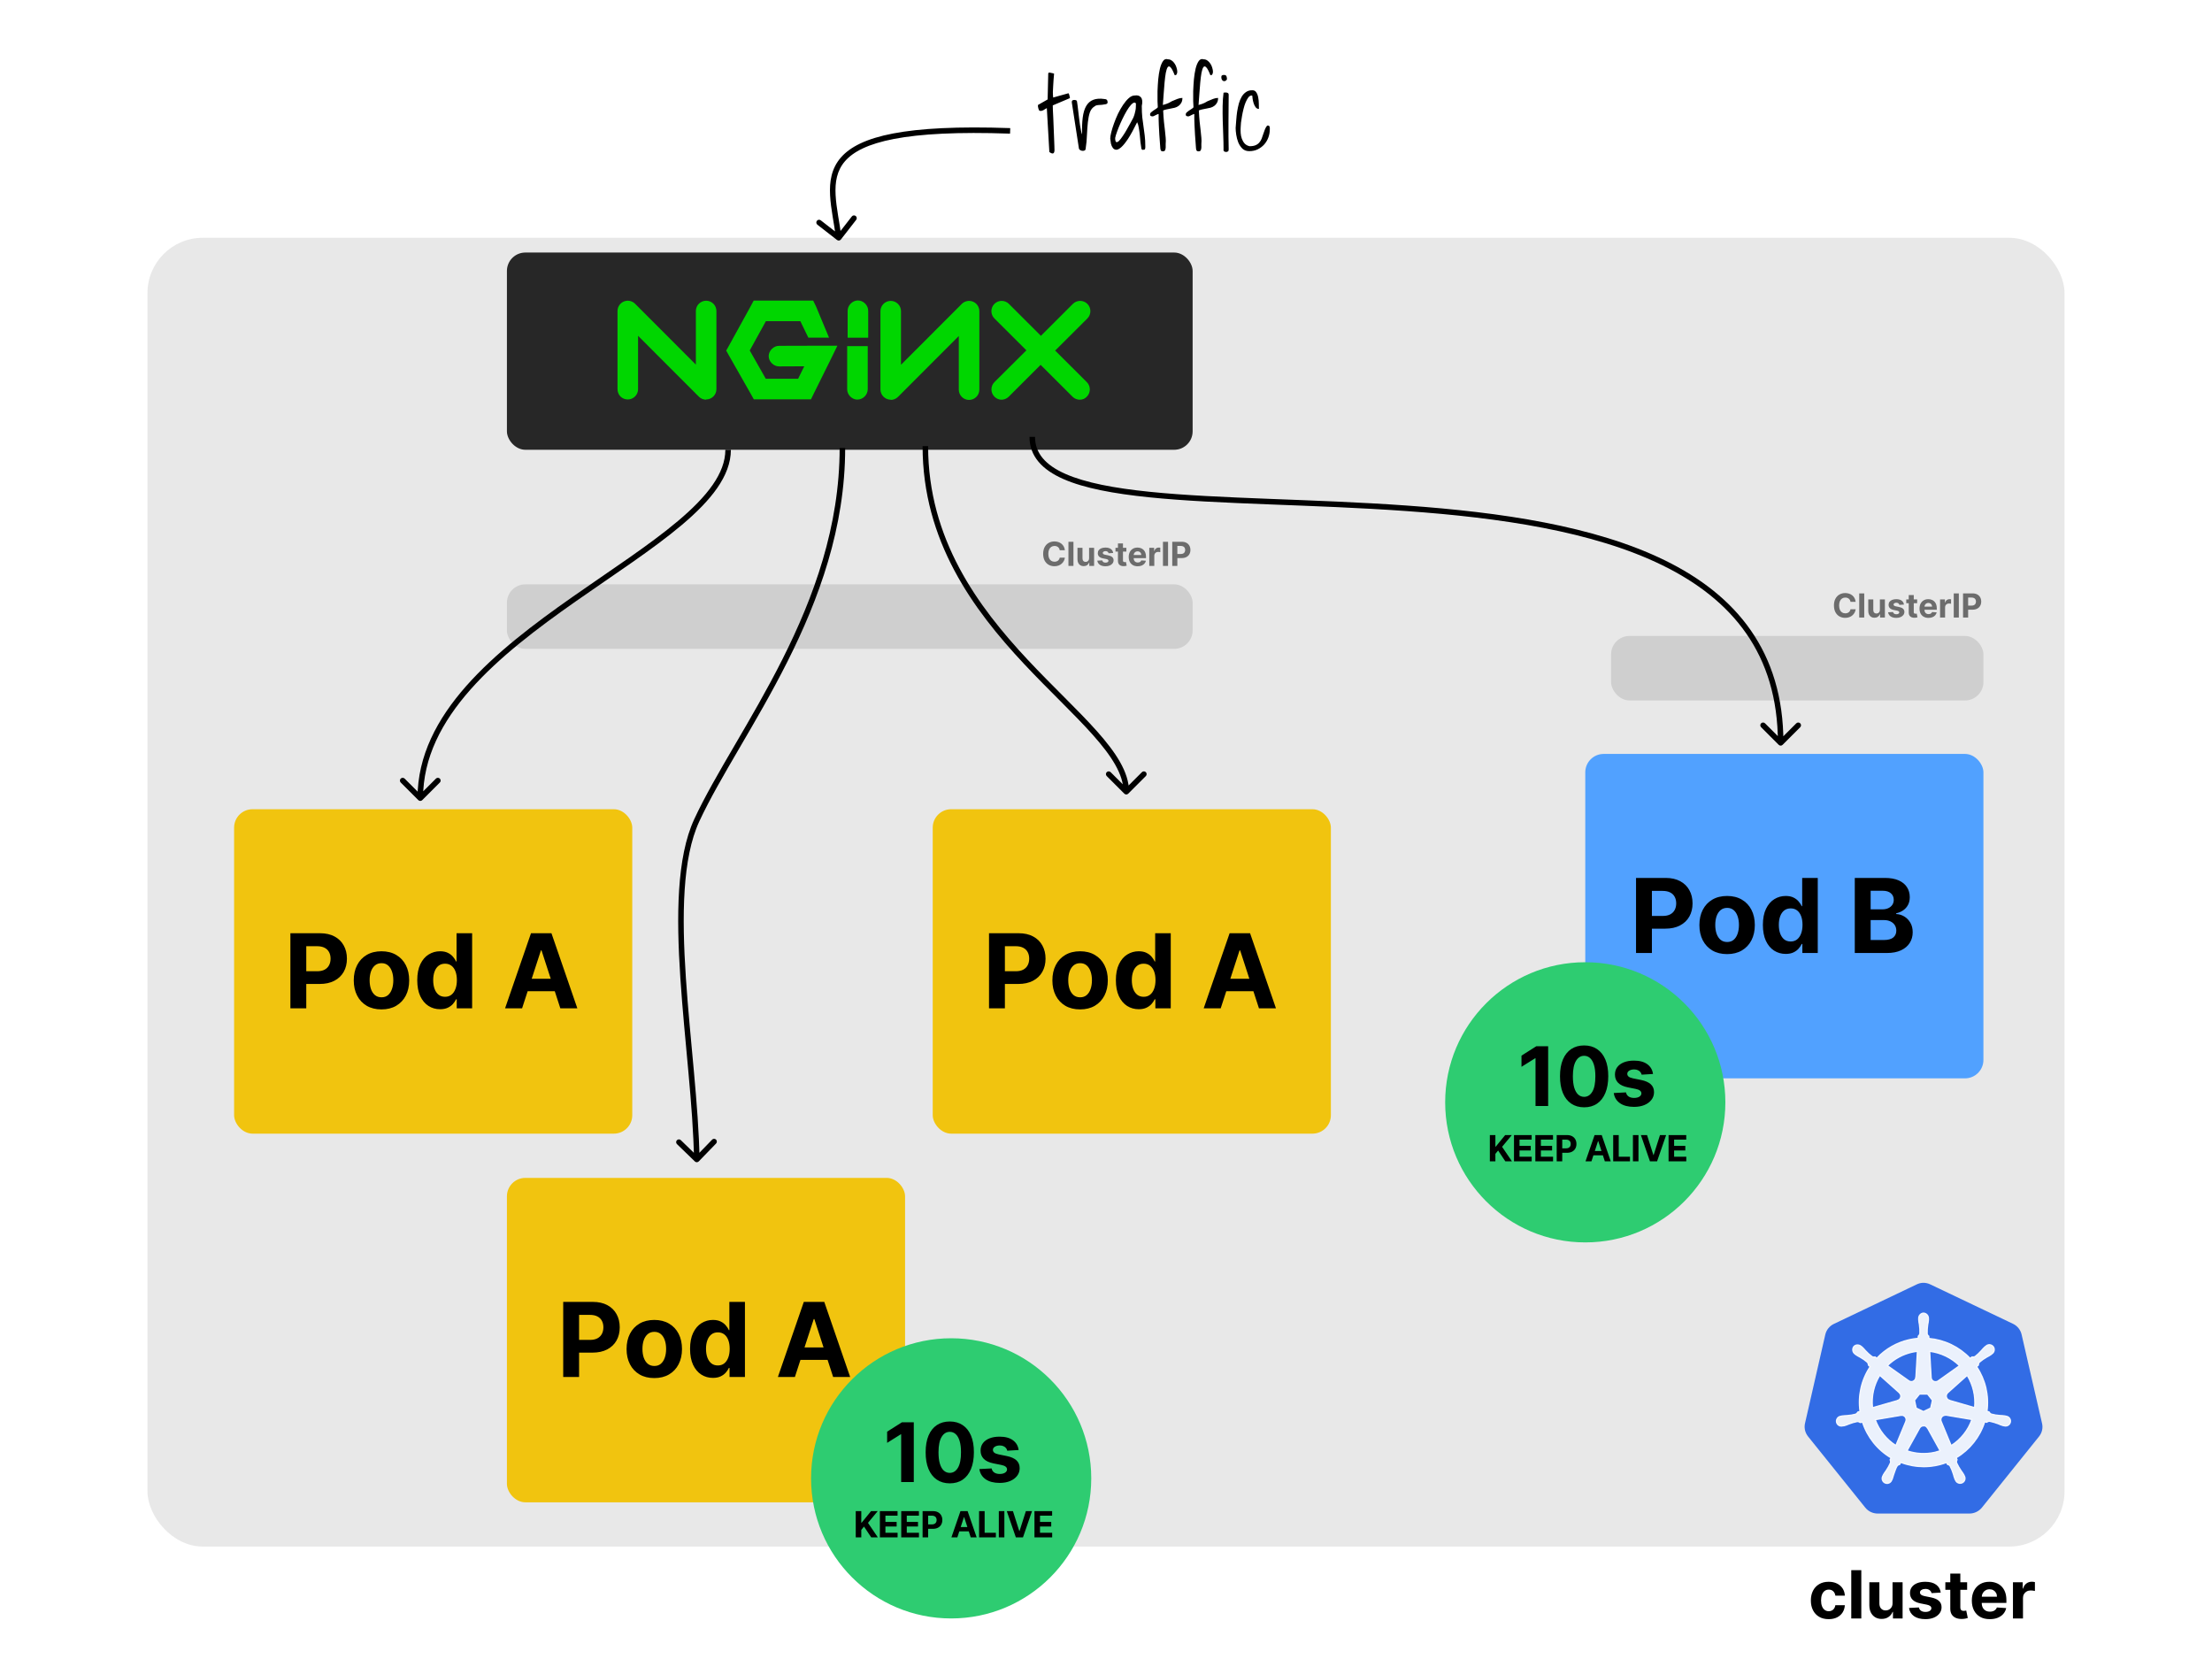 <svg width="1200" height="900" viewBox="0 0 1200 900" fill="none" xmlns="http://www.w3.org/2000/svg">
<rect width="1200" height="900" fill="white"/>
<rect x="80" y="129" width="1040" height="710" rx="30" fill="#E8E8E8"/>
<g clip-path="url(#clip0_5_2629)">
<path d="M1043.1 695.919C1041.94 695.987 1040.82 696.286 1039.78 696.798L994.851 718.228C992.505 719.345 990.799 721.469 990.215 724.001L979.218 772.098C978.694 774.355 979.117 776.722 980.427 778.657C980.58 778.89 980.741 779.116 980.911 779.334L1011.95 817.929C1013.59 819.945 1016.06 821.102 1018.65 821.089H1068.44C1071.04 821.093 1073.51 819.88 1075.15 817.893L1106.17 779.289C1107.8 777.274 1108.41 774.613 1107.78 772.09L1096.71 723.952C1096.13 721.421 1094.41 719.296 1092.08 718.18L1047.22 696.802C1045.93 696.164 1044.5 695.861 1043.06 695.919H1043.1Z" fill="#326CE5"/>
<path d="M1043.51 712.31C1041.96 712.419 1040.79 713.745 1040.87 715.293V716.051C1040.94 716.91 1041.07 717.76 1041.24 718.603C1041.49 720.216 1041.58 721.85 1041.5 723.481C1041.35 724.017 1041.05 724.501 1040.63 724.871L1040.57 726.008C1038.93 726.145 1037.31 726.395 1035.72 726.758C1029 728.274 1022.88 731.757 1018.16 736.776L1017.2 736.09C1016.66 736.252 1016.09 736.191 1015.6 735.929C1014.3 734.961 1013.08 733.867 1011.99 732.664C1011.44 732.006 1010.85 731.38 1010.23 730.789L1009.63 730.314C1009.1 729.886 1008.44 729.64 1007.76 729.608C1007.36 729.587 1006.95 729.662 1006.58 729.827C1006.21 729.992 1005.88 730.243 1005.62 730.56C1004.71 731.837 1005.01 733.607 1006.28 734.522L1006.84 734.966C1007.56 735.442 1008.3 735.877 1009.07 736.268C1010.49 737.062 1011.84 737.993 1013.09 739.09C1013.41 739.546 1013.59 740.082 1013.62 740.638L1014.5 741.444C1009.76 748.563 1007.81 757.186 1009.03 765.656L1007.9 765.978C1007.61 766.446 1007.22 766.845 1006.75 767.139C1005.17 767.56 1003.56 767.826 1001.93 767.933C1001.07 767.951 1000.21 768.018 999.354 768.135L998.641 768.296H998.56C998.065 768.365 997.599 768.57 997.213 768.888C996.827 769.206 996.537 769.625 996.376 770.098C996.214 770.571 996.187 771.079 996.297 771.567C996.407 772.055 996.651 772.502 997 772.859C997.353 773.215 997.797 773.466 998.284 773.583C998.771 773.701 999.281 773.68 999.757 773.525H999.81L1000.54 773.444C1001.35 773.202 1002.16 772.904 1002.95 772.565C1004.46 771.96 1006.03 771.497 1007.63 771.195C1008.19 771.227 1008.72 771.416 1009.17 771.739L1010.38 771.537C1013 779.668 1018.51 786.558 1025.86 790.899L1025.37 791.927C1025.59 792.399 1025.68 792.923 1025.61 793.443C1024.94 794.983 1024.13 796.458 1023.18 797.845C1022.66 798.533 1022.18 799.25 1021.74 799.994L1021.39 800.719C1021.14 801.151 1021.02 801.642 1021.03 802.14C1021.05 802.637 1021.2 803.122 1021.47 803.539C1021.74 803.957 1022.12 804.291 1022.57 804.506C1023.02 804.72 1023.52 804.806 1024.01 804.755C1024.51 804.699 1024.98 804.507 1025.37 804.199C1025.77 803.892 1026.07 803.481 1026.24 803.013L1026.58 802.328C1026.88 801.522 1027.14 800.699 1027.35 799.869C1028.06 798.107 1028.45 796.216 1029.43 795.047C1029.75 794.748 1030.15 794.551 1030.58 794.483L1031.18 793.383C1039.16 796.446 1047.98 796.468 1055.96 793.443L1056.5 794.471C1057.05 794.552 1057.54 794.854 1057.87 795.297C1058.63 796.741 1059.24 798.252 1059.71 799.812C1059.92 800.648 1060.18 801.47 1060.49 802.275L1060.82 802.961C1061 803.427 1061.3 803.835 1061.69 804.141C1062.09 804.446 1062.56 804.637 1063.05 804.692C1063.55 804.746 1064.05 804.663 1064.5 804.451C1064.95 804.238 1065.33 803.905 1065.61 803.489C1065.88 803.07 1066.03 802.584 1066.04 802.085C1066.05 801.586 1065.92 801.094 1065.67 800.663L1065.32 799.937C1064.88 799.197 1064.4 798.482 1063.88 797.797C1062.95 796.458 1062.15 795.031 1061.46 793.536C1061.39 793.262 1061.39 792.979 1061.43 792.702C1061.48 792.425 1061.58 792.16 1061.73 791.923C1061.56 791.572 1061.41 791.209 1061.29 790.839C1068.62 786.465 1074.11 779.551 1076.7 771.408L1077.84 771.61C1078.25 771.235 1078.79 771.037 1079.35 771.053C1080.95 771.36 1082.51 771.86 1084.03 772.424C1084.82 772.787 1085.62 773.093 1086.44 773.351C1086.63 773.404 1086.92 773.448 1087.13 773.5H1087.19C1087.66 773.654 1088.17 773.673 1088.66 773.554C1089.14 773.435 1089.59 773.184 1089.94 772.829C1090.29 772.473 1090.54 772.027 1090.65 771.54C1090.76 771.053 1090.74 770.544 1090.58 770.07C1090.41 769.596 1090.12 769.177 1089.74 768.86C1089.35 768.542 1088.88 768.339 1088.38 768.272L1087.6 768.086C1086.75 767.97 1085.89 767.902 1085.02 767.885C1083.39 767.78 1081.78 767.514 1080.21 767.091C1079.73 766.821 1079.32 766.417 1079.05 765.93L1077.96 765.607C1079.12 757.142 1077.13 748.544 1072.37 741.448L1073.32 740.569C1073.28 740.017 1073.46 739.469 1073.82 739.045C1075.06 737.981 1076.4 737.042 1077.81 736.24C1078.58 735.849 1079.32 735.414 1080.04 734.937L1080.63 734.462C1081.06 734.193 1081.41 733.807 1081.63 733.348C1081.86 732.889 1081.94 732.377 1081.89 731.87C1081.83 731.363 1081.63 730.882 1081.32 730.483C1081 730.085 1080.57 729.784 1080.09 729.616C1079.61 729.449 1079.09 729.421 1078.6 729.536C1078.1 729.65 1077.65 729.903 1077.29 730.265L1076.69 730.741C1076.07 731.332 1075.48 731.957 1074.93 732.615C1073.86 733.833 1072.69 734.941 1071.41 735.933C1070.89 736.143 1070.33 736.205 1069.78 736.111L1068.76 736.836C1062.87 730.668 1054.95 726.839 1046.45 726.073C1046.45 725.67 1046.39 725.065 1046.39 724.875C1045.93 724.561 1045.61 724.081 1045.51 723.537C1045.45 721.909 1045.55 720.28 1045.81 718.671C1045.99 717.825 1046.11 716.978 1046.19 716.12V715.313C1046.27 713.765 1045.1 712.439 1043.54 712.33L1043.51 712.31ZM1040.15 733.135L1039.34 747.217H1039.28C1039.24 748.087 1038.73 748.829 1037.94 749.248C1037.16 749.668 1036.22 749.543 1035.52 749.031L1023.97 740.847C1027.65 737.237 1032.26 734.725 1037.29 733.595C1038.23 733.393 1039.18 733.24 1040.14 733.135H1040.15ZM1046.87 733.135C1052.94 733.889 1058.59 736.614 1062.96 740.892L1051.51 749.023C1050.81 749.587 1049.84 749.7 1049.02 749.313C1048.2 748.926 1047.68 748.104 1047.67 747.201L1046.87 733.135ZM1019.78 746.144L1030.34 755.569V755.63C1031 756.202 1031.29 757.093 1031.09 757.944C1030.9 758.794 1030.25 759.468 1029.41 759.697V759.738L1015.86 763.636C1015.19 757.53 1016.57 751.374 1019.78 746.14L1019.78 746.144ZM1067.16 746.144C1070.37 751.365 1071.79 757.488 1071.2 763.588L1057.63 759.677V759.625C1056.78 759.395 1056.13 758.722 1055.94 757.871C1055.76 757.021 1056.04 756.138 1056.69 755.557L1067.18 746.177L1067.16 746.144ZM1041.34 756.303H1045.67L1048.31 759.657L1047.35 763.85L1043.46 765.716L1039.57 763.85L1038.66 759.657L1041.34 756.303ZM1055.19 767.744C1055.37 767.724 1055.59 767.724 1055.73 767.744L1069.71 770.102C1067.69 775.907 1063.71 780.866 1058.52 784.183L1053.12 771.106C1052.97 770.755 1052.91 770.374 1052.94 769.994C1052.97 769.614 1053.09 769.247 1053.29 768.923C1053.49 768.6 1053.77 768.329 1054.09 768.134C1054.42 767.94 1054.79 767.826 1055.17 767.804L1055.19 767.744ZM1031.71 767.804C1032.5 767.816 1033.23 768.223 1033.66 768.885C1034.1 769.546 1034.16 770.376 1033.85 771.102V771.154L1028.48 784.127C1023.34 780.833 1019.44 775.935 1017.37 770.191L1031.22 767.841C1031.37 767.824 1031.53 767.824 1031.69 767.841L1031.71 767.804ZM1043.42 773.448C1043.86 773.434 1044.3 773.543 1044.68 773.762C1045.06 773.981 1045.37 774.302 1045.58 774.69H1045.64L1052.47 787.013L1049.74 787.819C1044.71 788.968 1039.47 788.698 1034.59 787.037L1041.44 774.714C1041.86 773.988 1042.62 773.545 1043.46 773.525L1043.42 773.448Z" fill="white" fill-opacity="0.9" stroke="white" stroke-opacity="0.9" stroke-width="0.607"/>
</g>
<rect x="127" y="439" width="216" height="176" rx="10" fill="#F1C40F"/>
<rect x="275" y="137" width="372" height="107" rx="10" fill="#121212" fill-opacity="0.9"/>
<rect x="275" y="317" width="372" height="35" rx="10" fill="#CFCFCF"/>
<path d="M383.09 216.833C381.636 216.833 380.22 216.271 379.136 215.198L346.149 182.171V211.124C346.149 214.189 343.649 216.705 340.574 216.705C337.5 216.705 335 214.342 335 211.124V168.722C335 166.462 336.365 164.431 338.444 163.562C340.523 162.694 342.909 163.179 344.516 164.776L377.503 197.803V168.722C377.503 165.657 380.003 163.141 383.077 163.141C386.152 163.141 388.652 165.644 388.652 168.722V211.124C388.652 214.189 386.152 216.705 383.077 216.705L383.09 216.833ZM408.883 163.064L407.352 165.925L395.489 187.484L393.958 190.204L395.489 192.924L407.352 213.78L408.947 216.641H439.944L441.475 213.499L450.327 195.645L454.282 187.547H445.301L422.659 187.611C419.726 187.573 417.008 190.242 417.008 193.193C417.008 196.143 419.713 198.812 422.659 198.774L436.308 198.71L432.966 205.479H415.439L406.727 190.127L415.503 174.227H434.178L438.515 183.167H449.74L442.674 166.206L441.143 163.064H408.87H408.883ZM465.328 163C462.394 163.039 459.792 165.734 459.843 168.645V183.205H470.992V168.645C471.03 165.682 468.441 162.962 465.354 163H465.328ZM483.212 216.833C480.151 216.833 477.638 214.33 477.638 211.252V168.811C477.638 165.746 480.138 163.23 483.212 163.23C486.286 163.23 488.787 165.734 488.787 168.811V197.893L521.774 164.865C523.368 163.269 525.766 162.796 527.846 163.652C529.925 164.507 531.29 166.551 531.29 168.811V211.379C531.29 214.445 528.79 216.961 525.715 216.961C522.641 216.961 520.141 214.457 520.141 211.379V182.286L487.154 215.313C486.108 216.36 484.692 216.948 483.2 216.948L483.212 216.833ZM572.555 190.051L589.904 172.758C592.072 170.587 592.072 167.049 589.916 164.865C587.761 162.681 584.214 162.694 582.033 164.852L564.685 182.183L547.337 164.852C545.168 162.681 541.622 162.681 539.454 164.865C537.285 167.049 537.285 170.587 539.466 172.758L556.815 190.051L539.479 207.292C537.311 209.464 537.311 213.001 539.466 215.185C540.512 216.245 541.928 216.846 543.293 216.846C544.658 216.846 546.138 216.309 547.222 215.211L564.532 197.931L581.842 215.211C582.888 216.258 584.304 216.846 585.771 216.846C587.238 216.846 588.628 216.296 589.598 215.185C591.766 213.014 591.766 209.476 589.585 207.292L572.3 190.051H572.555ZM465.073 216.795C462.139 216.756 459.537 214.061 459.588 211.149V187.777H470.737V211.124C470.775 214.087 468.186 216.807 465.099 216.769" fill="#00D600"/>
<path d="M157.54 547V506.273H173.608C176.697 506.273 179.329 506.863 181.503 508.043C183.677 509.209 185.334 510.833 186.474 512.915C187.628 514.983 188.205 517.369 188.205 520.074C188.205 522.778 187.621 525.165 186.455 527.233C185.288 529.301 183.598 530.912 181.384 532.065C179.183 533.219 176.518 533.795 173.389 533.795H163.148V526.895H171.997C173.654 526.895 175.02 526.61 176.094 526.04C177.181 525.456 177.99 524.654 178.52 523.634C179.063 522.599 179.335 521.413 179.335 520.074C179.335 518.722 179.063 517.542 178.52 516.534C177.99 515.513 177.181 514.724 176.094 514.168C175.007 513.598 173.628 513.312 171.957 513.312H166.151V547H157.54ZM206.947 547.597C203.858 547.597 201.187 546.94 198.933 545.628C196.693 544.302 194.963 542.459 193.743 540.099C192.523 537.726 191.913 534.975 191.913 531.847C191.913 528.691 192.523 525.934 193.743 523.574C194.963 521.201 196.693 519.358 198.933 518.045C201.187 516.72 203.858 516.057 206.947 516.057C210.036 516.057 212.701 516.72 214.942 518.045C217.196 519.358 218.932 521.201 220.152 523.574C221.372 525.934 221.982 528.691 221.982 531.847C221.982 534.975 221.372 537.726 220.152 540.099C218.932 542.459 217.196 544.302 214.942 545.628C212.701 546.94 210.036 547.597 206.947 547.597ZM206.987 541.034C208.393 541.034 209.566 540.636 210.507 539.841C211.448 539.032 212.158 537.932 212.635 536.54C213.125 535.148 213.371 533.563 213.371 531.787C213.371 530.01 213.125 528.426 212.635 527.034C212.158 525.642 211.448 524.542 210.507 523.733C209.566 522.924 208.393 522.52 206.987 522.52C205.569 522.52 204.375 522.924 203.408 523.733C202.453 524.542 201.731 525.642 201.24 527.034C200.763 528.426 200.524 530.01 200.524 531.787C200.524 533.563 200.763 535.148 201.24 536.54C201.731 537.932 202.453 539.032 203.408 539.841C204.375 540.636 205.569 541.034 206.987 541.034ZM238.746 547.497C236.426 547.497 234.324 546.901 232.442 545.707C230.572 544.501 229.088 542.731 227.987 540.398C226.9 538.051 226.357 535.174 226.357 531.767C226.357 528.267 226.92 525.357 228.047 523.037C229.174 520.704 230.672 518.96 232.541 517.807C234.424 516.64 236.485 516.057 238.726 516.057C240.436 516.057 241.861 516.348 243.001 516.932C244.155 517.502 245.083 518.218 245.786 519.08C246.501 519.928 247.045 520.763 247.416 521.585H247.675V506.273H256.126V547H247.774V542.108H247.416C247.018 542.956 246.455 543.798 245.726 544.634C245.01 545.455 244.075 546.138 242.922 546.682C241.782 547.225 240.39 547.497 238.746 547.497ZM241.43 540.756C242.796 540.756 243.949 540.384 244.891 539.642C245.845 538.886 246.574 537.832 247.078 536.48C247.595 535.128 247.854 533.544 247.854 531.727C247.854 529.911 247.602 528.333 247.098 526.994C246.594 525.655 245.865 524.621 244.911 523.892C243.956 523.163 242.796 522.798 241.43 522.798C240.038 522.798 238.865 523.176 237.911 523.932C236.956 524.687 236.233 525.735 235.743 527.074C235.252 528.413 235.007 529.964 235.007 531.727C235.007 533.504 235.252 535.075 235.743 536.44C236.247 537.793 236.969 538.853 237.911 539.622C238.865 540.378 240.038 540.756 241.43 540.756ZM283.232 547H274.004L288.064 506.273H299.161L313.2 547H303.973L293.771 515.58H293.453L283.232 547ZM282.655 530.991H304.45V537.713H282.655V530.991Z" fill="black"/>
<rect x="275" y="639" width="216" height="176" rx="10" fill="#F1C40F"/>
<path d="M305.54 747V706.273H321.608C324.697 706.273 327.329 706.863 329.503 708.043C331.677 709.209 333.334 710.833 334.474 712.915C335.628 714.983 336.205 717.369 336.205 720.074C336.205 722.778 335.621 725.165 334.455 727.233C333.288 729.301 331.598 730.912 329.384 732.065C327.183 733.219 324.518 733.795 321.389 733.795H311.148V726.895H319.997C321.654 726.895 323.02 726.61 324.094 726.04C325.181 725.456 325.99 724.654 326.52 723.634C327.063 722.599 327.335 721.413 327.335 720.074C327.335 718.722 327.063 717.542 326.52 716.534C325.99 715.513 325.181 714.724 324.094 714.168C323.007 713.598 321.628 713.312 319.957 713.312H314.151V747H305.54ZM354.947 747.597C351.858 747.597 349.187 746.94 346.933 745.628C344.693 744.302 342.963 742.459 341.743 740.099C340.523 737.726 339.913 734.975 339.913 731.847C339.913 728.691 340.523 725.934 341.743 723.574C342.963 721.201 344.693 719.358 346.933 718.045C349.187 716.72 351.858 716.057 354.947 716.057C358.036 716.057 360.701 716.72 362.942 718.045C365.196 719.358 366.932 721.201 368.152 723.574C369.372 725.934 369.982 728.691 369.982 731.847C369.982 734.975 369.372 737.726 368.152 740.099C366.932 742.459 365.196 744.302 362.942 745.628C360.701 746.94 358.036 747.597 354.947 747.597ZM354.987 741.034C356.393 741.034 357.566 740.636 358.507 739.841C359.448 739.032 360.158 737.932 360.635 736.54C361.125 735.148 361.371 733.563 361.371 731.787C361.371 730.01 361.125 728.426 360.635 727.034C360.158 725.642 359.448 724.542 358.507 723.733C357.566 722.924 356.393 722.52 354.987 722.52C353.569 722.52 352.375 722.924 351.408 723.733C350.453 724.542 349.731 725.642 349.24 727.034C348.763 728.426 348.524 730.01 348.524 731.787C348.524 733.563 348.763 735.148 349.24 736.54C349.731 737.932 350.453 739.032 351.408 739.841C352.375 740.636 353.569 741.034 354.987 741.034ZM386.746 747.497C384.426 747.497 382.324 746.901 380.442 745.707C378.572 744.501 377.088 742.731 375.987 740.398C374.9 738.051 374.357 735.174 374.357 731.767C374.357 728.267 374.92 725.357 376.047 723.037C377.174 720.704 378.672 718.96 380.541 717.807C382.424 716.64 384.485 716.057 386.726 716.057C388.436 716.057 389.861 716.348 391.001 716.932C392.155 717.502 393.083 718.218 393.786 719.08C394.501 719.928 395.045 720.763 395.416 721.585H395.675V706.273H404.126V747H395.774V742.108H395.416C395.018 742.956 394.455 743.798 393.726 744.634C393.01 745.455 392.075 746.138 390.922 746.682C389.782 747.225 388.39 747.497 386.746 747.497ZM389.43 740.756C390.796 740.756 391.949 740.384 392.891 739.642C393.845 738.886 394.574 737.832 395.078 736.48C395.595 735.128 395.854 733.544 395.854 731.727C395.854 729.911 395.602 728.333 395.098 726.994C394.594 725.655 393.865 724.621 392.911 723.892C391.956 723.163 390.796 722.798 389.43 722.798C388.038 722.798 386.865 723.176 385.911 723.932C384.956 724.687 384.233 725.735 383.743 727.074C383.252 728.413 383.007 729.964 383.007 731.727C383.007 733.504 383.252 735.075 383.743 736.44C384.247 737.793 384.969 738.853 385.911 739.622C386.865 740.378 388.038 740.756 389.43 740.756ZM431.232 747H422.004L436.064 706.273H447.161L461.2 747H451.973L441.771 715.58H441.453L431.232 747ZM430.655 730.991H452.45V737.713H430.655V730.991Z" fill="black"/>
<rect x="506" y="439" width="216" height="176" rx="10" fill="#F1C40F"/>
<path d="M536.54 547V506.273H552.608C555.697 506.273 558.329 506.863 560.503 508.043C562.677 509.209 564.334 510.833 565.474 512.915C566.628 514.983 567.205 517.369 567.205 520.074C567.205 522.778 566.621 525.165 565.455 527.233C564.288 529.301 562.598 530.912 560.384 532.065C558.183 533.219 555.518 533.795 552.389 533.795H542.148V526.895H550.997C552.654 526.895 554.02 526.61 555.094 526.04C556.181 525.456 556.99 524.654 557.52 523.634C558.063 522.599 558.335 521.413 558.335 520.074C558.335 518.722 558.063 517.542 557.52 516.534C556.99 515.513 556.181 514.724 555.094 514.168C554.007 513.598 552.628 513.312 550.957 513.312H545.151V547H536.54ZM585.947 547.597C582.858 547.597 580.187 546.94 577.933 545.628C575.693 544.302 573.963 542.459 572.743 540.099C571.523 537.726 570.913 534.975 570.913 531.847C570.913 528.691 571.523 525.934 572.743 523.574C573.963 521.201 575.693 519.358 577.933 518.045C580.187 516.72 582.858 516.057 585.947 516.057C589.036 516.057 591.701 516.72 593.942 518.045C596.196 519.358 597.932 521.201 599.152 523.574C600.372 525.934 600.982 528.691 600.982 531.847C600.982 534.975 600.372 537.726 599.152 540.099C597.932 542.459 596.196 544.302 593.942 545.628C591.701 546.94 589.036 547.597 585.947 547.597ZM585.987 541.034C587.393 541.034 588.566 540.636 589.507 539.841C590.448 539.032 591.158 537.932 591.635 536.54C592.125 535.148 592.371 533.563 592.371 531.787C592.371 530.01 592.125 528.426 591.635 527.034C591.158 525.642 590.448 524.542 589.507 523.733C588.566 522.924 587.393 522.52 585.987 522.52C584.569 522.52 583.375 522.924 582.408 523.733C581.453 524.542 580.731 525.642 580.24 527.034C579.763 528.426 579.524 530.01 579.524 531.787C579.524 533.563 579.763 535.148 580.24 536.54C580.731 537.932 581.453 539.032 582.408 539.841C583.375 540.636 584.569 541.034 585.987 541.034ZM617.746 547.497C615.426 547.497 613.324 546.901 611.442 545.707C609.572 544.501 608.088 542.731 606.987 540.398C605.9 538.051 605.357 535.174 605.357 531.767C605.357 528.267 605.92 525.357 607.047 523.037C608.174 520.704 609.672 518.96 611.541 517.807C613.424 516.64 615.485 516.057 617.726 516.057C619.436 516.057 620.861 516.348 622.001 516.932C623.155 517.502 624.083 518.218 624.786 519.08C625.501 519.928 626.045 520.763 626.416 521.585H626.675V506.273H635.126V547H626.774V542.108H626.416C626.018 542.956 625.455 543.798 624.726 544.634C624.01 545.455 623.075 546.138 621.922 546.682C620.782 547.225 619.39 547.497 617.746 547.497ZM620.43 540.756C621.796 540.756 622.949 540.384 623.891 539.642C624.845 538.886 625.574 537.832 626.078 536.48C626.595 535.128 626.854 533.544 626.854 531.727C626.854 529.911 626.602 528.333 626.098 526.994C625.594 525.655 624.865 524.621 623.911 523.892C622.956 523.163 621.796 522.798 620.43 522.798C619.038 522.798 617.865 523.176 616.911 523.932C615.956 524.687 615.233 525.735 614.743 527.074C614.252 528.413 614.007 529.964 614.007 531.727C614.007 533.504 614.252 535.075 614.743 536.44C615.247 537.793 615.969 538.853 616.911 539.622C617.865 540.378 619.038 540.756 620.43 540.756ZM662.232 547H653.004L667.064 506.273H678.161L692.2 547H682.973L672.771 515.58H672.453L662.232 547ZM661.655 530.991H683.45V537.713H661.655V530.991Z" fill="black"/>
<path d="M992.045 878.384C990.034 878.384 988.304 877.957 986.855 877.105C985.415 876.244 984.307 875.051 983.531 873.526C982.764 872 982.381 870.244 982.381 868.259C982.381 866.247 982.768 864.483 983.544 862.966C984.328 861.44 985.44 860.251 986.881 859.399C988.321 858.538 990.034 858.108 992.02 858.108C993.733 858.108 995.233 858.419 996.52 859.041C997.807 859.663 998.825 860.537 999.575 861.662C1000.33 862.787 1000.74 864.108 1000.82 865.625H995.676C995.531 864.645 995.148 863.857 994.526 863.26C993.912 862.655 993.107 862.352 992.109 862.352C991.266 862.352 990.528 862.582 989.898 863.043C989.276 863.494 988.79 864.155 988.44 865.024C988.091 865.893 987.916 866.946 987.916 868.182C987.916 869.435 988.087 870.5 988.428 871.378C988.777 872.256 989.267 872.925 989.898 873.385C990.528 873.845 991.266 874.075 992.109 874.075C992.732 874.075 993.29 873.947 993.784 873.692C994.287 873.436 994.7 873.065 995.024 872.58C995.357 872.085 995.574 871.493 995.676 870.803H1000.82C1000.73 872.303 1000.32 873.624 999.588 874.766C998.864 875.899 997.862 876.786 996.584 877.425C995.305 878.064 993.793 878.384 992.045 878.384ZM1009.75 851.818V878H1004.3V851.818H1009.75ZM1026.7 869.639V858.364H1032.15V878H1026.92V874.433H1026.72C1026.27 875.584 1025.54 876.509 1024.5 877.207C1023.48 877.906 1022.23 878.256 1020.76 878.256C1019.45 878.256 1018.29 877.957 1017.29 877.361C1016.3 876.764 1015.52 875.916 1014.95 874.817C1014.4 873.717 1014.12 872.401 1014.11 870.866V858.364H1019.56V869.895C1019.57 871.054 1019.88 871.97 1020.49 872.643C1021.1 873.317 1021.93 873.653 1022.96 873.653C1023.61 873.653 1024.23 873.504 1024.8 873.206C1025.37 872.899 1025.83 872.447 1026.18 871.851C1026.54 871.254 1026.71 870.517 1026.7 869.639ZM1052.84 863.963L1047.86 864.27C1047.77 863.844 1047.59 863.46 1047.31 863.119C1047.03 862.77 1046.66 862.493 1046.2 862.288C1045.74 862.075 1045.2 861.969 1044.57 861.969C1043.73 861.969 1043.02 862.148 1042.44 862.506C1041.86 862.855 1041.57 863.324 1041.57 863.912C1041.57 864.381 1041.76 864.777 1042.13 865.101C1042.51 865.425 1043.15 865.685 1044.06 865.881L1047.61 866.597C1049.52 866.989 1050.95 867.619 1051.88 868.489C1052.82 869.358 1053.29 870.5 1053.29 871.915C1053.29 873.202 1052.91 874.331 1052.15 875.303C1051.4 876.274 1050.37 877.033 1049.06 877.578C1047.76 878.115 1046.25 878.384 1044.55 878.384C1041.95 878.384 1039.88 877.842 1038.33 876.76C1036.8 875.669 1035.9 874.186 1035.64 872.311L1040.99 872.03C1041.15 872.822 1041.55 873.428 1042.17 873.845C1042.79 874.254 1043.59 874.459 1044.56 874.459C1045.51 874.459 1046.28 874.276 1046.86 873.909C1047.45 873.534 1047.75 873.053 1047.76 872.464C1047.75 871.97 1047.54 871.565 1047.13 871.25C1046.72 870.926 1046.09 870.679 1045.24 870.509L1041.84 869.831C1039.92 869.447 1038.49 868.783 1037.55 867.837C1036.62 866.891 1036.16 865.685 1036.16 864.219C1036.16 862.957 1036.5 861.871 1037.18 860.959C1037.87 860.047 1038.84 859.344 1040.08 858.849C1041.34 858.355 1042.8 858.108 1044.48 858.108C1046.96 858.108 1048.91 858.632 1050.34 859.68C1051.77 860.729 1052.6 862.156 1052.84 863.963ZM1067.16 858.364V862.455H1055.34V858.364H1067.16ZM1058.02 853.659H1063.47V871.966C1063.47 872.469 1063.55 872.861 1063.7 873.142C1063.85 873.415 1064.07 873.607 1064.34 873.717C1064.62 873.828 1064.94 873.884 1065.31 873.884C1065.57 873.884 1065.82 873.862 1066.08 873.82C1066.33 873.768 1066.53 873.73 1066.67 873.705L1067.52 877.757C1067.25 877.842 1066.87 877.94 1066.37 878.051C1065.88 878.17 1065.28 878.243 1064.57 878.268C1063.26 878.32 1062.11 878.145 1061.12 877.744C1060.14 877.344 1059.38 876.722 1058.83 875.878C1058.28 875.034 1058.02 873.969 1058.02 872.682V853.659ZM1079.45 878.384C1077.43 878.384 1075.69 877.974 1074.23 877.156C1072.79 876.33 1071.67 875.162 1070.88 873.653C1070.1 872.136 1069.71 870.342 1069.71 868.271C1069.71 866.251 1070.1 864.479 1070.88 862.953C1071.67 861.428 1072.77 860.239 1074.2 859.386C1075.63 858.534 1077.31 858.108 1079.23 858.108C1080.53 858.108 1081.73 858.317 1082.85 858.734C1083.98 859.143 1084.96 859.761 1085.79 860.588C1086.63 861.415 1087.29 862.455 1087.76 863.707C1088.23 864.952 1088.46 866.409 1088.46 868.08V869.575H1071.88V866.2H1083.34C1083.34 865.416 1083.17 864.722 1082.83 864.116C1082.48 863.511 1082.01 863.038 1081.41 862.697C1080.81 862.348 1080.12 862.173 1079.32 862.173C1078.5 862.173 1077.76 862.365 1077.12 862.749C1076.49 863.124 1076 863.631 1075.64 864.27C1075.28 864.901 1075.1 865.604 1075.09 866.379V869.588C1075.09 870.56 1075.27 871.399 1075.63 872.107C1075.99 872.814 1076.51 873.359 1077.17 873.743C1077.84 874.126 1078.63 874.318 1079.54 874.318C1080.14 874.318 1080.7 874.233 1081.2 874.062C1081.7 873.892 1082.13 873.636 1082.49 873.295C1082.85 872.955 1083.12 872.537 1083.31 872.043L1088.35 872.375C1088.09 873.585 1087.57 874.642 1086.78 875.545C1085.99 876.44 1084.98 877.139 1083.73 877.642C1082.5 878.136 1081.07 878.384 1079.45 878.384ZM1092.02 878V858.364H1097.3V861.79H1097.5C1097.86 860.571 1098.46 859.651 1099.3 859.028C1100.15 858.398 1101.12 858.082 1102.22 858.082C1102.49 858.082 1102.79 858.099 1103.1 858.134C1103.42 858.168 1103.69 858.214 1103.93 858.274V863.107C1103.68 863.03 1103.32 862.962 1102.87 862.902C1102.42 862.842 1102.01 862.812 1101.63 862.812C1100.83 862.812 1100.11 862.987 1099.48 863.337C1098.86 863.678 1098.37 864.155 1098 864.768C1097.64 865.382 1097.46 866.089 1097.46 866.891V878H1092.02Z" fill="black"/>
<path d="M567.898 58.648C567.534 58.831 567.188 59.031 566.859 59.25C566.568 59.432 566.276 59.615 565.984 59.797C565.693 59.943 565.401 60.052 565.109 60.125C564.818 60.198 564.508 60.198 564.18 60.125C563.961 60.125 563.779 59.997 563.633 59.742C563.487 59.45 563.378 59.141 563.305 58.812C563.195 58.448 563.122 58.102 563.086 57.773C563.049 57.409 563.049 57.135 563.086 56.953L568.336 53.945L568.664 39.945C568.737 39.471 569.029 39.289 569.539 39.398C570.049 39.471 570.578 39.581 571.125 39.727C571.198 39.727 571.307 39.763 571.453 39.836C571.635 39.872 571.763 39.909 571.836 39.945C571.763 40.93 571.672 42.005 571.562 43.172C571.49 44.302 571.417 45.45 571.344 46.617C571.271 47.747 571.216 48.859 571.18 49.953C571.18 51.047 571.234 52.031 571.344 52.906L579.547 50.609C579.693 50.573 579.802 50.682 579.875 50.938C579.984 51.156 580.076 51.43 580.148 51.758C580.258 52.086 580.331 52.414 580.367 52.742C580.404 53.07 580.422 53.234 580.422 53.234L571.125 57.172C571.125 57.5 571.143 58.284 571.18 59.523C571.253 60.763 571.326 62.24 571.398 63.953C571.471 65.63 571.544 67.453 571.617 69.422C571.69 71.354 571.763 73.159 571.836 74.836C571.909 76.513 571.964 77.99 572 79.266C572.036 80.505 572.055 81.289 572.055 81.617C571.982 82.711 571.654 83.258 571.07 83.258C570.523 83.258 569.922 82.984 569.266 82.438L567.898 58.648ZM581.461 55.641V55.203C581.461 54.839 581.589 54.583 581.844 54.438C582.135 54.292 582.464 54.219 582.828 54.219C583.12 54.219 583.393 54.255 583.648 54.328C583.904 54.365 584.104 54.565 584.25 54.93C584.359 55.477 584.469 56.242 584.578 57.227C584.688 58.175 584.815 59.232 584.961 60.398C585.107 61.565 585.253 62.805 585.398 64.117C585.581 65.393 585.745 66.615 585.891 67.781C586.073 68.912 586.255 69.932 586.438 70.844C586.62 71.755 586.82 72.448 587.039 72.922C586.93 69.422 587.039 66.396 587.367 63.844C587.695 61.255 588.315 59.159 589.227 57.555C590.174 55.914 591.451 54.784 593.055 54.164C594.695 53.508 596.737 53.362 599.18 53.727C600.31 53.727 600.875 54.328 600.875 55.531C600.875 56.005 600.565 56.333 599.945 56.516C599.326 56.661 598.633 56.771 597.867 56.844C597.102 56.88 596.354 56.935 595.625 57.008C594.896 57.081 594.367 57.263 594.039 57.555C592.727 58.284 591.797 59.414 591.25 60.945C590.74 62.477 590.375 64.281 590.156 66.359C589.938 68.438 589.773 70.716 589.664 73.195C589.591 75.638 589.354 78.154 588.953 80.742C588.953 81.107 588.807 81.38 588.516 81.562C588.224 81.745 587.859 81.836 587.422 81.836C587.021 81.836 586.62 81.745 586.219 81.562C585.854 81.38 585.562 81.107 585.344 80.742L581.461 55.641ZM619.195 80.578C619.013 79.63 618.849 78.5 618.703 77.188C618.594 75.838 618.466 74.49 618.32 73.141C618.174 71.755 617.992 70.461 617.773 69.258C617.591 68.055 617.299 67.07 616.898 66.305C615.039 70.096 613.398 73.086 611.977 75.273C610.555 77.424 609.297 78.974 608.203 79.922C607.146 80.833 606.253 81.271 605.523 81.234C604.794 81.198 604.193 80.87 603.719 80.25C603.245 79.63 602.898 78.846 602.68 77.898C602.497 76.914 602.37 76.003 602.297 75.164C602.297 74.362 602.479 73.232 602.844 71.773C603.208 70.315 603.701 68.729 604.32 67.016C604.94 65.266 605.669 63.497 606.508 61.711C607.383 59.925 608.312 58.302 609.297 56.844C610.281 55.385 611.302 54.182 612.359 53.234C613.417 52.286 614.474 51.812 615.531 51.812C617.099 51.557 618.247 51.904 618.977 52.852C619.742 53.763 619.888 55.312 619.414 57.5C619.414 59.906 619.505 61.966 619.688 63.68C619.906 65.393 620.125 67.034 620.344 68.602C620.599 70.169 620.818 71.81 621 73.523C621.219 75.237 621.328 77.297 621.328 79.703C621.328 80.141 621.273 80.523 621.164 80.852C621.091 81.143 620.654 81.289 619.852 81.289C619.742 81.289 619.596 81.198 619.414 81.016C619.268 80.833 619.195 80.688 619.195 80.578ZM616.242 56.133C615.841 55.55 615.294 55.495 614.602 55.969C613.909 56.443 613.18 57.227 612.414 58.32C611.648 59.414 610.865 60.727 610.062 62.258C609.26 63.789 608.513 65.338 607.82 66.906C607.128 68.474 606.526 69.969 606.016 71.391C605.505 72.776 605.159 73.924 604.977 74.836C604.977 76.148 605.177 76.896 605.578 77.078C605.979 77.224 606.471 77.005 607.055 76.422C607.638 75.838 608.294 75 609.023 73.906C609.789 72.812 610.518 71.646 611.211 70.406C611.94 69.167 612.615 67.963 613.234 66.797C613.891 65.63 614.401 64.682 614.766 63.953C615.094 63.188 615.349 62.477 615.531 61.82C615.714 61.164 615.859 60.544 615.969 59.961C616.115 59.341 616.188 58.721 616.188 58.102C616.224 57.482 616.242 56.825 616.242 56.133ZM628.492 61.82C628.346 61.82 628.128 61.893 627.836 62.039C627.544 62.148 627.234 62.294 626.906 62.477C626.615 62.622 626.323 62.768 626.031 62.914C625.74 63.06 625.484 63.133 625.266 63.133C624.901 63.133 624.573 63.06 624.281 62.914C624.026 62.768 623.898 62.477 623.898 62.039C623.898 61.675 624.062 61.328 624.391 61C624.755 60.672 625.174 60.344 625.648 60.016C626.122 59.688 626.596 59.378 627.07 59.086C627.544 58.794 627.891 58.503 628.109 58.211C628.036 57.628 627.982 56.534 627.945 54.93C627.909 53.325 627.909 51.503 627.945 49.461C628.018 47.383 628.146 45.25 628.328 43.062C628.547 40.875 628.857 38.925 629.258 37.211C629.695 35.461 630.26 34.094 630.953 33.109C631.646 32.125 632.539 31.815 633.633 32.18C634.398 32.18 635.091 32.417 635.711 32.891C636.331 33.328 636.859 33.893 637.297 34.586C637.734 35.242 638.062 35.971 638.281 36.773C638.536 37.575 638.664 38.305 638.664 38.961C638.664 39.325 638.573 39.727 638.391 40.164C638.245 40.565 637.953 40.766 637.516 40.766H637.352C637.315 40.766 637.279 40.747 637.242 40.711C636.367 38.487 635.62 37.083 635 36.5C634.417 35.88 633.906 35.862 633.469 36.445C633.068 37.029 632.721 38.068 632.43 39.562C632.174 41.057 631.956 42.789 631.773 44.758C631.591 46.69 631.427 48.75 631.281 50.938C631.135 53.089 630.99 55.094 630.844 56.953C631.573 56.771 632.174 56.589 632.648 56.406C633.159 56.224 633.615 56.042 634.016 55.859C634.417 55.641 634.781 55.44 635.109 55.258C635.438 55.039 635.802 54.857 636.203 54.711C636.969 54.346 637.807 54 638.719 53.672C639.667 53.307 640.578 53.125 641.453 53.125C641.453 54.182 641.253 55.057 640.852 55.75C640.487 56.443 639.995 57.008 639.375 57.445C638.792 57.883 638.117 58.211 637.352 58.43C636.586 58.612 635.802 58.776 635 58.922C634.234 59.068 633.505 59.214 632.812 59.359C632.12 59.505 631.518 59.688 631.008 59.906C631.117 62.276 631.263 64.354 631.445 66.141C631.664 67.927 631.846 69.513 631.992 70.898C632.174 72.284 632.302 73.56 632.375 74.727C632.484 75.857 632.484 76.987 632.375 78.117C632.375 78.372 632.375 78.737 632.375 79.211C632.411 79.648 632.393 80.086 632.32 80.523C632.284 80.961 632.156 81.344 631.938 81.672C631.719 81.963 631.372 82.109 630.898 82.109C630.461 82.109 630.133 82.018 629.914 81.836C629.695 81.617 629.549 81.198 629.477 80.578C629.258 77.625 629.076 75.128 628.93 73.086C628.82 71.008 628.729 69.276 628.656 67.891C628.583 66.469 628.547 65.357 628.547 64.555V62.039C628.547 61.893 628.529 61.82 628.492 61.82ZM647.852 61.82C647.706 61.82 647.487 61.893 647.195 62.039C646.904 62.148 646.594 62.294 646.266 62.477C645.974 62.622 645.682 62.768 645.391 62.914C645.099 63.06 644.844 63.133 644.625 63.133C644.26 63.133 643.932 63.06 643.641 62.914C643.385 62.768 643.258 62.477 643.258 62.039C643.258 61.675 643.422 61.328 643.75 61C644.115 60.672 644.534 60.344 645.008 60.016C645.482 59.688 645.956 59.378 646.43 59.086C646.904 58.794 647.25 58.503 647.469 58.211C647.396 57.628 647.341 56.534 647.305 54.93C647.268 53.325 647.268 51.503 647.305 49.461C647.378 47.383 647.505 45.25 647.688 43.062C647.906 40.875 648.216 38.925 648.617 37.211C649.055 35.461 649.62 34.094 650.312 33.109C651.005 32.125 651.898 31.815 652.992 32.18C653.758 32.18 654.451 32.417 655.07 32.891C655.69 33.328 656.219 33.893 656.656 34.586C657.094 35.242 657.422 35.971 657.641 36.773C657.896 37.575 658.023 38.305 658.023 38.961C658.023 39.325 657.932 39.727 657.75 40.164C657.604 40.565 657.312 40.766 656.875 40.766H656.711C656.674 40.766 656.638 40.747 656.602 40.711C655.727 38.487 654.979 37.083 654.359 36.5C653.776 35.88 653.266 35.862 652.828 36.445C652.427 37.029 652.081 38.068 651.789 39.562C651.534 41.057 651.315 42.789 651.133 44.758C650.951 46.69 650.786 48.75 650.641 50.938C650.495 53.089 650.349 55.094 650.203 56.953C650.932 56.771 651.534 56.589 652.008 56.406C652.518 56.224 652.974 56.042 653.375 55.859C653.776 55.641 654.141 55.44 654.469 55.258C654.797 55.039 655.161 54.857 655.562 54.711C656.328 54.346 657.167 54 658.078 53.672C659.026 53.307 659.938 53.125 660.812 53.125C660.812 54.182 660.612 55.057 660.211 55.75C659.846 56.443 659.354 57.008 658.734 57.445C658.151 57.883 657.477 58.211 656.711 58.43C655.945 58.612 655.161 58.776 654.359 58.922C653.594 59.068 652.865 59.214 652.172 59.359C651.479 59.505 650.878 59.688 650.367 59.906C650.477 62.276 650.622 64.354 650.805 66.141C651.023 67.927 651.206 69.513 651.352 70.898C651.534 72.284 651.661 73.56 651.734 74.727C651.844 75.857 651.844 76.987 651.734 78.117C651.734 78.372 651.734 78.737 651.734 79.211C651.771 79.648 651.753 80.086 651.68 80.523C651.643 80.961 651.516 81.344 651.297 81.672C651.078 81.963 650.732 82.109 650.258 82.109C649.82 82.109 649.492 82.018 649.273 81.836C649.055 81.617 648.909 81.198 648.836 80.578C648.617 77.625 648.435 75.128 648.289 73.086C648.18 71.008 648.089 69.276 648.016 67.891C647.943 66.469 647.906 65.357 647.906 64.555V62.039C647.906 61.893 647.888 61.82 647.852 61.82ZM663.766 80.906C663.766 78.537 663.711 76.039 663.602 73.414C663.529 70.789 663.438 68.146 663.328 65.484C663.255 62.786 663.237 60.143 663.273 57.555C663.31 54.966 663.474 52.542 663.766 50.281C663.839 50.245 664.003 50.227 664.258 50.227C664.549 50.19 664.75 50.172 664.859 50.172C665.37 50.172 665.771 50.263 666.062 50.445C666.391 50.591 666.555 50.938 666.555 51.484C666.555 53.635 666.536 55.987 666.5 58.539C666.5 61.055 666.482 63.625 666.445 66.25C666.445 68.838 666.445 71.409 666.445 73.961C666.445 76.513 666.482 78.828 666.555 80.906C666.591 81.526 666.464 81.927 666.172 82.109C665.917 82.328 665.589 82.438 665.188 82.438C664.75 82.438 664.385 82.328 664.094 82.109C663.802 81.927 663.693 81.526 663.766 80.906ZM662.562 41.75C662.562 41.312 662.708 41.021 663 40.875C663.292 40.729 663.62 40.656 663.984 40.656C664.714 40.656 665.169 40.893 665.352 41.367C665.534 41.841 665.625 42.388 665.625 43.008C665.406 43.409 665.133 43.7 664.805 43.883C664.477 44.029 664.13 44.065 663.766 43.992C663.438 43.883 663.146 43.646 662.891 43.281C662.672 42.917 662.562 42.406 662.562 41.75ZM670.328 69.422C670.438 68.109 670.547 66.688 670.656 65.156C670.766 63.589 670.93 62.039 671.148 60.508C671.404 58.977 671.714 57.518 672.078 56.133C672.479 54.747 672.99 53.526 673.609 52.469C674.266 51.375 675.068 50.518 676.016 49.898C676.964 49.242 678.112 48.932 679.461 48.969C680.372 48.969 681.065 49.352 681.539 50.117C682.049 50.883 682.396 51.812 682.578 52.906C682.797 54 682.906 55.13 682.906 56.297C682.943 57.427 682.961 58.357 682.961 59.086C682.232 59.086 681.63 58.776 681.156 58.156C680.682 57.5 680.318 56.753 680.062 55.914C679.807 55.075 679.625 54.255 679.516 53.453L679.352 51.867C679.315 51.867 679.242 51.867 679.133 51.867C679.06 51.831 679.005 51.812 678.969 51.812C678.349 51.812 677.766 52.159 677.219 52.852C676.708 53.544 676.216 54.438 675.742 55.531C675.305 56.589 674.922 57.792 674.594 59.141C674.266 60.453 673.992 61.747 673.773 63.023C673.555 64.299 673.372 65.484 673.227 66.578C673.117 67.635 673.062 68.456 673.062 69.039C672.99 69.987 672.99 71.026 673.062 72.156C673.135 73.287 673.354 74.344 673.719 75.328C674.083 76.312 674.594 77.169 675.25 77.898C675.906 78.591 676.781 79.065 677.875 79.32C679.224 79.32 680.318 79.138 681.156 78.773C681.995 78.409 682.669 77.917 683.18 77.297C683.727 76.677 684.146 75.984 684.438 75.219C684.729 74.453 685.003 73.669 685.258 72.867C685.549 72.029 685.841 71.208 686.133 70.406C686.424 69.604 686.844 68.857 687.391 68.164C687.828 68.055 688.138 68.073 688.32 68.219C688.539 68.328 688.685 68.492 688.758 68.711C688.831 68.93 688.867 69.185 688.867 69.477V70.078C688.867 71.609 688.612 73.086 688.102 74.508C687.591 75.93 686.844 77.206 685.859 78.336C684.875 79.43 683.69 80.323 682.305 81.016C680.956 81.672 679.406 82 677.656 82C676.198 82 674.977 81.544 673.992 80.633C673.044 79.685 672.297 78.555 671.75 77.242C671.24 75.93 670.875 74.562 670.656 73.141C670.438 71.682 670.328 70.443 670.328 69.422Z" fill="black"/>
<path d="M454.081 130.184C454.735 130.693 455.677 130.575 456.186 129.921L464.474 119.265C464.982 118.611 464.865 117.668 464.211 117.16C463.557 116.651 462.614 116.769 462.106 117.423L454.738 126.895L445.266 119.528C444.612 119.019 443.67 119.137 443.161 119.791C442.653 120.445 442.771 121.387 443.424 121.896L454.081 130.184ZM548.051 69.501C519.505 68.5 499.065 69.621 484.53 72.402C470.015 75.179 461.186 79.648 456.115 85.52C451.005 91.437 449.931 98.519 450.316 105.953C450.508 109.664 451.066 113.514 451.692 117.395C452.322 121.301 453.018 125.221 453.513 129.186L456.49 128.814C455.986 124.779 455.274 120.762 454.654 116.917C454.03 113.049 453.495 109.336 453.312 105.798C452.946 98.731 453.996 92.564 458.385 87.481C462.814 82.353 470.859 78.072 485.094 75.349C499.308 72.629 519.492 71.501 547.946 72.499L548.051 69.501Z" fill="black"/>
<path d="M226.939 434.061C227.525 434.646 228.475 434.646 229.061 434.061L238.607 424.515C239.193 423.929 239.193 422.98 238.607 422.394C238.021 421.808 237.071 421.808 236.486 422.394L228 430.879L219.515 422.393C218.929 421.807 217.98 421.807 217.394 422.393C216.808 422.979 216.808 423.929 217.394 424.514L226.939 434.061ZM393.5 244C393.5 250.348 391.048 256.663 386.591 263.078C382.131 269.499 375.719 275.94 367.938 282.51C352.35 295.671 331.587 309.095 310.639 323.772C289.756 338.402 268.753 354.238 252.97 372.101C237.178 389.974 226.501 410.001 226.5 433L229.5 433C229.501 410.999 239.699 391.651 255.219 374.087C270.748 356.512 291.494 340.848 312.36 326.228C333.161 311.655 354.148 298.079 369.873 284.802C377.748 278.154 384.382 271.517 389.055 264.789C393.732 258.056 396.5 251.152 396.5 244L393.5 244Z" fill="black"/>
<path d="M376.956 630.077C377.551 630.654 378.501 630.639 379.077 630.044L388.471 620.347C389.047 619.752 389.032 618.803 388.437 618.226C387.842 617.65 386.892 617.665 386.316 618.26L377.966 626.879L369.348 618.529C368.753 617.953 367.803 617.968 367.226 618.563C366.65 619.158 366.665 620.108 367.26 620.684L376.956 630.077ZM377.994 445L376.633 444.369L377.994 445ZM455.504 243C455.504 285.668 441.433 323.901 424.516 357.54C416.057 374.36 406.901 390.005 398.445 404.484C390.003 418.941 382.24 432.268 376.633 444.369L379.355 445.631C384.89 433.684 392.575 420.487 401.036 405.997C409.484 391.53 418.688 375.806 427.196 358.888C444.213 325.051 458.504 286.332 458.504 243H455.504ZM376.633 444.369C371.813 454.773 369.383 467.958 368.424 482.685C367.464 497.427 367.972 513.822 369.094 530.7C371.347 564.572 376.043 600.196 376.5 629.024L379.5 628.976C379.041 600.092 374.318 564.039 372.088 530.501C370.969 513.674 370.47 497.43 371.418 482.88C372.366 468.313 374.759 455.55 379.355 445.631L376.633 444.369Z" fill="black"/>
<path d="M609.939 430.561C610.525 431.146 611.475 431.146 612.061 430.561L621.607 421.015C622.192 420.429 622.192 419.479 621.607 418.893C621.021 418.308 620.071 418.308 619.485 418.893L611 427.379L602.515 418.893C601.929 418.308 600.979 418.308 600.393 418.893C599.808 419.479 599.808 420.429 600.393 421.015L609.939 430.561ZM500.5 242C500.498 293.587 528.081 330.823 555.403 360.025C562.235 367.327 569.067 374.142 575.448 380.549C581.839 386.965 587.77 392.963 592.848 398.669C603.079 410.167 609.5 420.126 609.5 429.5H612.5C612.5 418.874 605.296 408.145 595.089 396.675C589.947 390.896 583.957 384.84 577.574 378.432C571.181 372.014 564.387 365.236 557.594 357.975C530.416 328.927 503.498 292.413 503.5 242L500.5 242Z" fill="black"/>
<path d="M577.688 298.492H574.888C574.837 298.13 574.733 297.808 574.575 297.527C574.418 297.241 574.215 296.999 573.968 296.798C573.721 296.598 573.435 296.445 573.112 296.338C572.792 296.232 572.445 296.178 572.07 296.178C571.392 296.178 570.802 296.347 570.299 296.683C569.796 297.016 569.406 297.501 569.129 298.141C568.852 298.776 568.714 299.547 568.714 300.455C568.714 301.388 568.852 302.172 569.129 302.807C569.411 303.442 569.803 303.921 570.305 304.245C570.808 304.569 571.39 304.731 572.05 304.731C572.421 304.731 572.764 304.682 573.08 304.584C573.399 304.486 573.683 304.343 573.93 304.156C574.177 303.964 574.381 303.732 574.543 303.459C574.71 303.186 574.825 302.875 574.888 302.526L577.688 302.538C577.616 303.139 577.435 303.719 577.145 304.277C576.859 304.831 576.474 305.327 575.988 305.766C575.506 306.201 574.931 306.546 574.262 306.802C573.597 307.053 572.845 307.179 572.006 307.179C570.838 307.179 569.794 306.915 568.874 306.386C567.957 305.858 567.233 305.093 566.7 304.092C566.172 303.09 565.908 301.878 565.908 300.455C565.908 299.027 566.176 297.812 566.713 296.811C567.25 295.81 567.979 295.047 568.899 294.523C569.82 293.994 570.855 293.73 572.006 293.73C572.764 293.73 573.467 293.837 574.115 294.05C574.767 294.263 575.344 294.574 575.847 294.983C576.35 295.388 576.759 295.884 577.075 296.472C577.394 297.06 577.599 297.734 577.688 298.492ZM582.345 293.909V307H579.622V293.909H582.345ZM590.822 302.82V297.182H593.545V307H590.931V305.217H590.829C590.607 305.792 590.238 306.254 589.723 306.604C589.211 306.953 588.587 307.128 587.85 307.128C587.194 307.128 586.616 306.979 586.118 306.68C585.619 306.382 585.229 305.958 584.948 305.408C584.671 304.859 584.53 304.2 584.526 303.433V297.182H587.249V302.947C587.253 303.527 587.409 303.985 587.716 304.322C588.023 304.658 588.434 304.827 588.949 304.827C589.278 304.827 589.584 304.752 589.87 304.603C590.155 304.45 590.385 304.224 590.56 303.925C590.739 303.627 590.827 303.259 590.822 302.82ZM603.892 299.982L601.4 300.135C601.357 299.922 601.265 299.73 601.125 299.56C600.984 299.385 600.799 299.246 600.569 299.144C600.343 299.038 600.072 298.984 599.757 298.984C599.335 298.984 598.979 299.074 598.689 299.253C598.4 299.428 598.255 299.662 598.255 299.956C598.255 300.19 598.348 300.388 598.536 300.55C598.723 300.712 599.045 300.842 599.501 300.94L601.278 301.298C602.233 301.494 602.944 301.81 603.413 302.244C603.882 302.679 604.116 303.25 604.116 303.957C604.116 304.601 603.926 305.165 603.547 305.651C603.172 306.137 602.657 306.516 602 306.789C601.348 307.058 600.596 307.192 599.744 307.192C598.444 307.192 597.409 306.921 596.637 306.38C595.87 305.835 595.421 305.093 595.289 304.156L597.967 304.015C598.048 304.411 598.244 304.714 598.555 304.923C598.866 305.127 599.265 305.229 599.75 305.229C600.228 305.229 600.611 305.138 600.901 304.955C601.195 304.767 601.344 304.526 601.348 304.232C601.344 303.985 601.24 303.783 601.035 303.625C600.831 303.463 600.515 303.339 600.089 303.254L598.389 302.915C597.43 302.724 596.716 302.391 596.248 301.918C595.783 301.445 595.551 300.842 595.551 300.109C595.551 299.479 595.721 298.935 596.062 298.479C596.407 298.023 596.891 297.672 597.513 297.425C598.14 297.178 598.873 297.054 599.712 297.054C600.952 297.054 601.928 297.316 602.64 297.84C603.355 298.364 603.773 299.078 603.892 299.982ZM611.053 297.182V299.227H605.14V297.182H611.053ZM606.483 294.83H609.206V303.983C609.206 304.234 609.244 304.43 609.321 304.571C609.398 304.707 609.504 304.803 609.64 304.859C609.781 304.914 609.943 304.942 610.126 304.942C610.254 304.942 610.382 304.931 610.51 304.91C610.638 304.884 610.736 304.865 610.804 304.852L611.232 306.879C611.096 306.921 610.904 306.97 610.657 307.026C610.41 307.085 610.109 307.121 609.756 307.134C609.099 307.16 608.524 307.072 608.03 306.872C607.54 306.672 607.158 306.361 606.885 305.939C606.613 305.517 606.479 304.984 606.483 304.341V294.83ZM617.196 307.192C616.186 307.192 615.317 306.987 614.588 306.578C613.863 306.165 613.305 305.581 612.913 304.827C612.521 304.068 612.325 303.171 612.325 302.136C612.325 301.126 612.521 300.239 612.913 299.477C613.305 298.714 613.857 298.119 614.569 297.693C615.285 297.267 616.124 297.054 617.087 297.054C617.735 297.054 618.338 297.158 618.896 297.367C619.459 297.572 619.949 297.881 620.366 298.294C620.788 298.707 621.116 299.227 621.351 299.854C621.585 300.476 621.702 301.205 621.702 302.04V302.788H613.412V301.1H619.139C619.139 300.708 619.054 300.361 618.883 300.058C618.713 299.756 618.476 299.519 618.174 299.349C617.876 299.174 617.528 299.087 617.132 299.087C616.719 299.087 616.352 299.183 616.032 299.374C615.717 299.562 615.47 299.815 615.291 300.135C615.112 300.45 615.02 300.802 615.016 301.19V302.794C615.016 303.28 615.106 303.7 615.285 304.053C615.468 304.407 615.726 304.68 616.058 304.871C616.39 305.063 616.785 305.159 617.241 305.159C617.543 305.159 617.82 305.116 618.072 305.031C618.323 304.946 618.538 304.818 618.717 304.648C618.896 304.477 619.032 304.268 619.126 304.021L621.645 304.188C621.517 304.793 621.255 305.321 620.858 305.773C620.466 306.22 619.959 306.57 619.337 306.821C618.719 307.068 618.006 307.192 617.196 307.192ZM623.479 307V297.182H626.119V298.895H626.221C626.4 298.286 626.701 297.825 627.123 297.514C627.545 297.199 628.03 297.041 628.58 297.041C628.716 297.041 628.863 297.05 629.021 297.067C629.179 297.084 629.317 297.107 629.437 297.137V299.553C629.309 299.515 629.132 299.481 628.906 299.451C628.68 299.421 628.474 299.406 628.286 299.406C627.885 299.406 627.528 299.494 627.212 299.668C626.901 299.839 626.654 300.077 626.471 300.384C626.292 300.691 626.202 301.045 626.202 301.445V307H623.479ZM633.663 293.909V307H630.896V293.909H633.663ZM635.941 307V293.909H641.105C642.098 293.909 642.944 294.099 643.643 294.478C644.342 294.853 644.874 295.375 645.241 296.044C645.612 296.709 645.797 297.476 645.797 298.345C645.797 299.214 645.61 299.982 645.235 300.646C644.86 301.311 644.316 301.829 643.605 302.2C642.897 302.57 642.041 302.756 641.035 302.756H637.743V300.538H640.588C641.12 300.538 641.559 300.446 641.904 300.263C642.254 300.075 642.514 299.817 642.684 299.489C642.859 299.157 642.946 298.776 642.946 298.345C642.946 297.911 642.859 297.531 642.684 297.207C642.514 296.879 642.254 296.626 641.904 296.447C641.555 296.263 641.112 296.172 640.575 296.172H638.708V307H635.941Z" fill="#6C6C6C"/>
<rect x="874" y="345" width="202" height="35" rx="10" fill="#CFCFCF"/>
<path d="M1006.69 326.492H1003.89C1003.84 326.13 1003.73 325.808 1003.58 325.527C1003.42 325.241 1003.22 324.999 1002.97 324.798C1002.72 324.598 1002.44 324.445 1002.11 324.338C1001.79 324.232 1001.44 324.178 1001.07 324.178C1000.39 324.178 999.802 324.347 999.299 324.683C998.796 325.016 998.406 325.501 998.129 326.141C997.852 326.776 997.714 327.547 997.714 328.455C997.714 329.388 997.852 330.172 998.129 330.807C998.411 331.442 998.803 331.921 999.305 332.245C999.808 332.569 1000.39 332.731 1001.05 332.731C1001.42 332.731 1001.76 332.682 1002.08 332.584C1002.4 332.486 1002.68 332.343 1002.93 332.156C1003.18 331.964 1003.38 331.732 1003.54 331.459C1003.71 331.186 1003.82 330.875 1003.89 330.526L1006.69 330.538C1006.62 331.139 1006.43 331.719 1006.14 332.277C1005.86 332.831 1005.47 333.327 1004.99 333.766C1004.51 334.201 1003.93 334.546 1003.26 334.802C1002.6 335.053 1001.85 335.179 1001.01 335.179C999.838 335.179 998.794 334.915 997.874 334.386C996.957 333.858 996.233 333.093 995.7 332.092C995.172 331.09 994.908 329.878 994.908 328.455C994.908 327.027 995.176 325.812 995.713 324.811C996.25 323.81 996.979 323.047 997.899 322.523C998.82 321.994 999.855 321.73 1001.01 321.73C1001.76 321.73 1002.47 321.837 1003.12 322.05C1003.77 322.263 1004.34 322.574 1004.85 322.983C1005.35 323.388 1005.76 323.884 1006.07 324.472C1006.39 325.06 1006.6 325.734 1006.69 326.492ZM1011.34 321.909V335H1008.62V321.909H1011.34ZM1019.82 330.82V325.182H1022.55V335H1019.93V333.217H1019.83C1019.61 333.792 1019.24 334.254 1018.72 334.604C1018.21 334.953 1017.59 335.128 1016.85 335.128C1016.19 335.128 1015.62 334.979 1015.12 334.68C1014.62 334.382 1014.23 333.958 1013.95 333.408C1013.67 332.859 1013.53 332.2 1013.53 331.433V325.182H1016.25V330.947C1016.25 331.527 1016.41 331.985 1016.72 332.322C1017.02 332.658 1017.43 332.827 1017.95 332.827C1018.28 332.827 1018.58 332.752 1018.87 332.603C1019.16 332.45 1019.39 332.224 1019.56 331.925C1019.74 331.627 1019.83 331.259 1019.82 330.82ZM1032.89 327.982L1030.4 328.135C1030.36 327.922 1030.27 327.73 1030.12 327.56C1029.98 327.385 1029.8 327.246 1029.57 327.144C1029.34 327.038 1029.07 326.984 1028.76 326.984C1028.33 326.984 1027.98 327.074 1027.69 327.253C1027.4 327.428 1027.25 327.662 1027.25 327.956C1027.25 328.19 1027.35 328.388 1027.54 328.55C1027.72 328.712 1028.05 328.842 1028.5 328.94L1030.28 329.298C1031.23 329.494 1031.94 329.81 1032.41 330.244C1032.88 330.679 1033.12 331.25 1033.12 331.957C1033.12 332.601 1032.93 333.165 1032.55 333.651C1032.17 334.137 1031.66 334.516 1031 334.789C1030.35 335.058 1029.6 335.192 1028.74 335.192C1027.44 335.192 1026.41 334.921 1025.64 334.38C1024.87 333.835 1024.42 333.093 1024.29 332.156L1026.97 332.015C1027.05 332.411 1027.24 332.714 1027.56 332.923C1027.87 333.127 1028.26 333.229 1028.75 333.229C1029.23 333.229 1029.61 333.138 1029.9 332.955C1030.19 332.767 1030.34 332.526 1030.35 332.232C1030.34 331.985 1030.24 331.783 1030.04 331.625C1029.83 331.463 1029.52 331.339 1029.09 331.254L1027.39 330.915C1026.43 330.724 1025.72 330.391 1025.25 329.918C1024.78 329.445 1024.55 328.842 1024.55 328.109C1024.55 327.479 1024.72 326.935 1025.06 326.479C1025.41 326.023 1025.89 325.672 1026.51 325.425C1027.14 325.178 1027.87 325.054 1028.71 325.054C1029.95 325.054 1030.93 325.316 1031.64 325.84C1032.36 326.364 1032.77 327.078 1032.89 327.982ZM1040.05 325.182V327.227H1034.14V325.182H1040.05ZM1035.48 322.83H1038.21V331.983C1038.21 332.234 1038.24 332.43 1038.32 332.571C1038.4 332.707 1038.5 332.803 1038.64 332.859C1038.78 332.914 1038.94 332.942 1039.13 332.942C1039.25 332.942 1039.38 332.931 1039.51 332.91C1039.64 332.884 1039.74 332.865 1039.8 332.852L1040.23 334.879C1040.1 334.921 1039.9 334.97 1039.66 335.026C1039.41 335.085 1039.11 335.121 1038.76 335.134C1038.1 335.16 1037.52 335.072 1037.03 334.872C1036.54 334.672 1036.16 334.361 1035.89 333.939C1035.61 333.517 1035.48 332.984 1035.48 332.341V322.83ZM1046.2 335.192C1045.19 335.192 1044.32 334.987 1043.59 334.578C1042.86 334.165 1042.31 333.581 1041.91 332.827C1041.52 332.068 1041.33 331.171 1041.33 330.136C1041.33 329.126 1041.52 328.239 1041.91 327.477C1042.31 326.714 1042.86 326.119 1043.57 325.693C1044.28 325.267 1045.12 325.054 1046.09 325.054C1046.73 325.054 1047.34 325.158 1047.9 325.367C1048.46 325.572 1048.95 325.881 1049.37 326.294C1049.79 326.707 1050.12 327.227 1050.35 327.854C1050.59 328.476 1050.7 329.205 1050.7 330.04V330.788H1042.41V329.1H1048.14C1048.14 328.708 1048.05 328.361 1047.88 328.058C1047.71 327.756 1047.48 327.519 1047.17 327.349C1046.88 327.174 1046.53 327.087 1046.13 327.087C1045.72 327.087 1045.35 327.183 1045.03 327.374C1044.72 327.562 1044.47 327.815 1044.29 328.135C1044.11 328.45 1044.02 328.802 1044.02 329.19V330.794C1044.02 331.28 1044.11 331.7 1044.28 332.053C1044.47 332.407 1044.73 332.68 1045.06 332.871C1045.39 333.063 1045.78 333.159 1046.24 333.159C1046.54 333.159 1046.82 333.116 1047.07 333.031C1047.32 332.946 1047.54 332.818 1047.72 332.648C1047.9 332.477 1048.03 332.268 1048.13 332.021L1050.64 332.188C1050.52 332.793 1050.25 333.321 1049.86 333.773C1049.47 334.22 1048.96 334.57 1048.34 334.821C1047.72 335.068 1047.01 335.192 1046.2 335.192ZM1052.48 335V325.182H1055.12V326.895H1055.22C1055.4 326.286 1055.7 325.825 1056.12 325.514C1056.54 325.199 1057.03 325.041 1057.58 325.041C1057.72 325.041 1057.86 325.05 1058.02 325.067C1058.18 325.084 1058.32 325.107 1058.44 325.137V327.553C1058.31 327.515 1058.13 327.481 1057.91 327.451C1057.68 327.421 1057.47 327.406 1057.29 327.406C1056.89 327.406 1056.53 327.494 1056.21 327.668C1055.9 327.839 1055.65 328.077 1055.47 328.384C1055.29 328.691 1055.2 329.045 1055.2 329.445V335H1052.48ZM1062.66 321.909V335H1059.9V321.909H1062.66ZM1064.94 335V321.909H1070.11C1071.1 321.909 1071.94 322.099 1072.64 322.478C1073.34 322.853 1073.87 323.375 1074.24 324.044C1074.61 324.709 1074.8 325.476 1074.8 326.345C1074.8 327.214 1074.61 327.982 1074.23 328.646C1073.86 329.311 1073.32 329.829 1072.6 330.2C1071.9 330.57 1071.04 330.756 1070.03 330.756H1066.74V328.538H1069.59C1070.12 328.538 1070.56 328.446 1070.9 328.263C1071.25 328.075 1071.51 327.817 1071.68 327.489C1071.86 327.157 1071.95 326.776 1071.95 326.345C1071.95 325.911 1071.86 325.531 1071.68 325.207C1071.51 324.879 1071.25 324.626 1070.9 324.447C1070.55 324.263 1070.11 324.172 1069.57 324.172H1067.71V335H1064.94Z" fill="#6C6C6C"/>
<rect x="860" y="409" width="216" height="176" rx="10" fill="#51A1FF"/>
<path d="M887.54 517V476.273H903.608C906.697 476.273 909.329 476.863 911.503 478.043C913.677 479.209 915.334 480.833 916.474 482.915C917.628 484.983 918.205 487.369 918.205 490.074C918.205 492.778 917.621 495.165 916.455 497.233C915.288 499.301 913.598 500.912 911.384 502.065C909.183 503.219 906.518 503.795 903.389 503.795H893.148V496.895H901.997C903.654 496.895 905.02 496.61 906.094 496.04C907.181 495.456 907.99 494.654 908.52 493.634C909.063 492.599 909.335 491.413 909.335 490.074C909.335 488.722 909.063 487.542 908.52 486.534C907.99 485.513 907.181 484.724 906.094 484.168C905.007 483.598 903.628 483.312 901.957 483.312H896.151V517H887.54ZM936.947 517.597C933.858 517.597 931.187 516.94 928.933 515.628C926.693 514.302 924.963 512.459 923.743 510.099C922.523 507.726 921.913 504.975 921.913 501.847C921.913 498.691 922.523 495.934 923.743 493.574C924.963 491.201 926.693 489.358 928.933 488.045C931.187 486.72 933.858 486.057 936.947 486.057C940.036 486.057 942.701 486.72 944.942 488.045C947.196 489.358 948.932 491.201 950.152 493.574C951.372 495.934 951.982 498.691 951.982 501.847C951.982 504.975 951.372 507.726 950.152 510.099C948.932 512.459 947.196 514.302 944.942 515.628C942.701 516.94 940.036 517.597 936.947 517.597ZM936.987 511.034C938.393 511.034 939.566 510.636 940.507 509.841C941.448 509.032 942.158 507.932 942.635 506.54C943.125 505.148 943.371 503.563 943.371 501.787C943.371 500.01 943.125 498.426 942.635 497.034C942.158 495.642 941.448 494.542 940.507 493.733C939.566 492.924 938.393 492.52 936.987 492.52C935.569 492.52 934.375 492.924 933.408 493.733C932.453 494.542 931.731 495.642 931.24 497.034C930.763 498.426 930.524 500.01 930.524 501.787C930.524 503.563 930.763 505.148 931.24 506.54C931.731 507.932 932.453 509.032 933.408 509.841C934.375 510.636 935.569 511.034 936.987 511.034ZM968.746 517.497C966.426 517.497 964.324 516.901 962.442 515.707C960.572 514.501 959.088 512.731 957.987 510.398C956.9 508.051 956.357 505.174 956.357 501.767C956.357 498.267 956.92 495.357 958.047 493.037C959.174 490.704 960.672 488.96 962.541 487.807C964.424 486.64 966.485 486.057 968.726 486.057C970.436 486.057 971.861 486.348 973.001 486.932C974.155 487.502 975.083 488.218 975.786 489.08C976.501 489.928 977.045 490.763 977.416 491.585H977.675V476.273H986.126V517H977.774V512.108H977.416C977.018 512.956 976.455 513.798 975.726 514.634C975.01 515.455 974.075 516.138 972.922 516.682C971.782 517.225 970.39 517.497 968.746 517.497ZM971.43 510.756C972.796 510.756 973.949 510.384 974.891 509.642C975.845 508.886 976.574 507.832 977.078 506.48C977.595 505.128 977.854 503.544 977.854 501.727C977.854 499.911 977.602 498.333 977.098 496.994C976.594 495.655 975.865 494.621 974.911 493.892C973.956 493.163 972.796 492.798 971.43 492.798C970.038 492.798 968.865 493.176 967.911 493.932C966.956 494.687 966.233 495.735 965.743 497.074C965.252 498.413 965.007 499.964 965.007 501.727C965.007 503.504 965.252 505.075 965.743 506.44C966.247 507.793 966.969 508.853 967.911 509.622C968.865 510.378 970.038 510.756 971.43 510.756ZM1006.21 517V476.273H1022.52C1025.51 476.273 1028.01 476.717 1030.02 477.605C1032.02 478.493 1033.52 479.726 1034.53 481.304C1035.54 482.868 1036.04 484.671 1036.04 486.713C1036.04 488.304 1035.72 489.703 1035.09 490.909C1034.45 492.102 1033.58 493.083 1032.46 493.852C1031.36 494.608 1030.1 495.145 1028.68 495.463V495.861C1030.23 495.927 1031.69 496.365 1033.04 497.173C1034.4 497.982 1035.51 499.116 1036.36 500.574C1037.21 502.019 1037.63 503.742 1037.63 505.744C1037.63 507.905 1037.1 509.834 1036.02 511.531C1034.96 513.215 1033.39 514.547 1031.31 515.528C1029.23 516.509 1026.66 517 1023.61 517H1006.21ZM1014.82 509.96H1021.84C1024.24 509.96 1025.99 509.503 1027.09 508.588C1028.19 507.66 1028.74 506.427 1028.74 504.889C1028.74 503.762 1028.47 502.768 1027.93 501.906C1027.38 501.045 1026.61 500.368 1025.6 499.878C1024.61 499.387 1023.42 499.142 1022.04 499.142H1014.82V509.96ZM1014.82 493.315H1021.21C1022.39 493.315 1023.43 493.11 1024.35 492.699C1025.28 492.275 1026.01 491.678 1026.54 490.909C1027.08 490.14 1027.35 489.219 1027.35 488.145C1027.35 486.673 1026.83 485.487 1025.78 484.585C1024.75 483.684 1023.27 483.233 1021.37 483.233H1014.82V493.315Z" fill="black"/>
<path d="M964.939 404.061C965.525 404.646 966.475 404.646 967.061 404.061L976.607 394.515C977.192 393.929 977.192 392.979 976.607 392.393C976.021 391.808 975.071 391.808 974.485 392.393L966 400.879L957.515 392.393C956.929 391.808 955.979 391.808 955.393 392.393C954.808 392.979 954.808 393.929 955.393 394.515L964.939 404.061ZM558.5 237C558.5 247.605 565.482 254.853 576.84 259.861C588.17 264.856 604.229 267.818 623.284 269.773C642.371 271.732 664.621 272.694 688.403 273.62C712.201 274.546 737.548 275.436 762.893 277.246C813.624 280.87 864.12 288.172 901.902 306.691C920.77 315.939 936.404 327.955 947.323 343.65C958.233 359.33 964.5 378.775 964.5 403H967.5C967.5 378.225 961.08 358.17 949.786 341.936C938.502 325.717 922.417 313.405 903.223 303.997C864.88 285.203 813.876 277.88 763.107 274.254C737.702 272.439 712.299 271.548 688.519 270.622C664.723 269.696 642.567 268.737 623.591 266.789C604.584 264.838 588.924 261.91 578.05 257.116C567.205 252.334 561.5 245.895 561.5 237H558.5Z" fill="black"/>
<circle cx="516" cy="802" r="76" fill="#2ECC71"/>
<path d="M495.726 771.592V804H488.874V778.096H488.685L481.263 782.748V776.671L489.286 771.592H495.726ZM515.245 804.712C512.523 804.702 510.181 804.032 508.219 802.702C506.267 801.373 504.764 799.448 503.709 796.927C502.664 794.405 502.147 791.372 502.158 787.828C502.158 784.293 502.68 781.281 503.724 778.792C504.779 776.302 506.283 774.408 508.234 773.111C510.197 771.803 512.533 771.149 515.245 771.149C517.956 771.149 520.287 771.803 522.239 773.111C524.201 774.419 525.71 776.318 526.765 778.808C527.82 781.287 528.342 784.293 528.331 787.828C528.331 791.383 527.804 794.421 526.749 796.942C525.704 799.464 524.206 801.389 522.255 802.718C520.303 804.047 517.966 804.712 515.245 804.712ZM515.245 799.031C517.101 799.031 518.584 798.098 519.691 796.23C520.799 794.363 521.348 791.562 521.337 787.828C521.337 785.369 521.084 783.323 520.577 781.688C520.082 780.052 519.375 778.823 518.457 778.001C517.55 777.178 516.479 776.766 515.245 776.766C513.398 776.766 511.921 777.689 510.814 779.536C509.706 781.382 509.147 784.146 509.136 787.828C509.136 790.317 509.384 792.395 509.88 794.062C510.387 795.719 511.099 796.963 512.016 797.797C512.934 798.62 514.01 799.031 515.245 799.031ZM552.613 786.625L546.441 787.005C546.336 786.477 546.109 786.002 545.761 785.58C545.413 785.148 544.954 784.805 544.384 784.552C543.825 784.288 543.155 784.156 542.374 784.156C541.33 784.156 540.449 784.378 539.732 784.821C539.014 785.253 538.656 785.834 538.656 786.562C538.656 787.142 538.888 787.632 539.352 788.033C539.816 788.434 540.613 788.756 541.741 788.999L546.141 789.885C548.504 790.37 550.265 791.151 551.426 792.227C552.586 793.303 553.167 794.716 553.167 796.468C553.167 798.061 552.697 799.458 551.758 800.661C550.83 801.864 549.553 802.803 547.929 803.478C546.315 804.142 544.453 804.475 542.343 804.475C539.125 804.475 536.562 803.805 534.652 802.465C532.753 801.115 531.64 799.279 531.313 796.958L537.944 796.61C538.144 797.591 538.629 798.34 539.399 798.857C540.169 799.363 541.156 799.617 542.359 799.617C543.54 799.617 544.49 799.39 545.207 798.936C545.935 798.472 546.304 797.876 546.315 797.148C546.304 796.536 546.046 796.035 545.539 795.645C545.033 795.244 544.252 794.938 543.197 794.727L538.988 793.888C536.614 793.414 534.847 792.591 533.687 791.42C532.537 790.249 531.962 788.756 531.962 786.941C531.962 785.38 532.384 784.035 533.228 782.906C534.082 781.777 535.28 780.907 536.82 780.295C538.371 779.683 540.185 779.377 542.264 779.377C545.334 779.377 547.749 780.026 549.511 781.324C551.283 782.621 552.317 784.388 552.613 786.625Z" fill="black"/>
<path d="M464.236 834V819.775H467.244V826.047H467.432L472.551 819.775H476.156L470.877 826.144L476.218 834H472.62L468.724 828.151L467.244 829.957V834H464.236ZM477.331 834V819.775H486.916V822.254H480.339V825.644H486.423V828.124H480.339V831.52H486.944V834H477.331ZM488.916 834V819.775H498.502V822.254H491.924V825.644H498.009V828.124H491.924V831.52H498.53V834H488.916ZM500.502 834V819.775H506.114C507.193 819.775 508.112 819.981 508.872 820.393C509.631 820.8 510.21 821.367 510.608 822.095C511.011 822.817 511.213 823.65 511.213 824.595C511.213 825.54 511.009 826.373 510.601 827.096C510.194 827.818 509.603 828.381 508.83 828.784C508.061 829.186 507.131 829.388 506.038 829.388H502.461V826.978H505.552C506.13 826.978 506.607 826.878 506.982 826.679C507.362 826.475 507.645 826.195 507.83 825.838C508.02 825.477 508.115 825.063 508.115 824.595C508.115 824.123 508.02 823.711 507.83 823.359C507.645 823.002 507.362 822.727 506.982 822.532C506.603 822.333 506.121 822.233 505.538 822.233H503.509V834H500.502ZM519.363 834H516.14L521.051 819.775H524.927L529.83 834H526.608L523.044 823.025H522.933L519.363 834ZM519.161 828.408H526.774V830.756H519.161V828.408ZM531.151 834V819.775H534.159V831.52H540.258V834H531.151ZM544.866 819.775V834H541.858V819.775H544.866ZM549.519 819.775L552.958 830.583H553.089L556.535 819.775H559.869L554.965 834H551.089L546.178 819.775H549.519ZM561.19 834V819.775H570.775V822.254H564.197V825.644H570.282V828.124H564.197V831.52H570.803V834H561.19Z" fill="black"/>
<circle cx="860" cy="598" r="76" fill="#2ECC71"/>
<path d="M839.866 567.592V600H833.014V574.096H832.824L825.402 578.748V572.671L833.425 567.592H839.866ZM859.384 600.712C856.662 600.702 854.32 600.032 852.358 598.702C850.406 597.373 848.903 595.448 847.848 592.927C846.804 590.405 846.287 587.372 846.297 583.828C846.297 580.293 846.819 577.281 847.864 574.792C848.919 572.302 850.422 570.408 852.374 569.111C854.336 567.803 856.673 567.149 859.384 567.149C862.095 567.149 864.427 567.803 866.378 569.111C868.341 570.419 869.849 572.318 870.904 574.808C871.959 577.287 872.481 580.293 872.471 583.828C872.471 587.383 871.943 590.421 870.888 592.942C869.844 595.464 868.346 597.389 866.394 598.718C864.442 600.047 862.106 600.712 859.384 600.712ZM859.384 595.031C861.241 595.031 862.723 594.098 863.831 592.23C864.938 590.363 865.487 587.562 865.476 583.828C865.476 581.369 865.223 579.323 864.717 577.688C864.221 576.052 863.514 574.823 862.596 574.001C861.689 573.178 860.618 572.766 859.384 572.766C857.538 572.766 856.061 573.689 854.953 575.536C853.845 577.382 853.286 580.146 853.276 583.828C853.276 586.317 853.524 588.395 854.019 590.062C854.526 591.719 855.238 592.963 856.156 593.797C857.074 594.62 858.15 595.031 859.384 595.031ZM896.752 582.625L890.581 583.005C890.475 582.477 890.248 582.002 889.9 581.58C889.552 581.148 889.093 580.805 888.523 580.552C887.964 580.288 887.294 580.156 886.514 580.156C885.469 580.156 884.588 580.378 883.871 580.821C883.154 581.253 882.795 581.834 882.795 582.562C882.795 583.142 883.027 583.632 883.491 584.033C883.955 584.434 884.752 584.756 885.881 584.999L890.28 585.885C892.643 586.37 894.405 587.151 895.565 588.227C896.726 589.303 897.306 590.716 897.306 592.468C897.306 594.061 896.836 595.458 895.898 596.661C894.969 597.864 893.693 598.803 892.068 599.478C890.454 600.142 888.592 600.475 886.482 600.475C883.264 600.475 880.701 599.805 878.791 598.465C876.892 597.115 875.78 595.279 875.452 592.958L882.083 592.61C882.283 593.591 882.769 594.34 883.539 594.857C884.309 595.363 885.295 595.617 886.498 595.617C887.679 595.617 888.629 595.39 889.346 594.936C890.074 594.472 890.443 593.876 890.454 593.148C890.443 592.536 890.185 592.035 889.679 591.645C889.172 591.244 888.392 590.938 887.337 590.727L883.127 589.888C880.754 589.414 878.987 588.591 877.826 587.42C876.676 586.249 876.101 584.756 876.101 582.941C876.101 581.38 876.523 580.035 877.367 578.906C878.222 577.777 879.419 576.907 880.959 576.295C882.51 575.683 884.325 575.377 886.403 575.377C889.473 575.377 891.889 576.026 893.65 577.324C895.423 578.621 896.457 580.388 896.752 582.625Z" fill="black"/>
<path d="M808.236 630V615.775H811.244V622.047H811.432L816.551 615.775H820.156L814.877 622.144L820.218 630H816.62L812.724 624.151L811.244 625.957V630H808.236ZM821.331 630V615.775H830.916V618.254H824.339V621.644H830.423V624.124H824.339V627.52H830.944V630H821.331ZM832.916 630V615.775H842.502V618.254H835.924V621.644H842.009V624.124H835.924V627.52H842.53V630H832.916ZM844.502 630V615.775H850.114C851.193 615.775 852.112 615.981 852.872 616.393C853.631 616.8 854.21 617.367 854.608 618.095C855.011 618.817 855.213 619.65 855.213 620.595C855.213 621.54 855.009 622.373 854.601 623.096C854.194 623.818 853.603 624.381 852.83 624.784C852.061 625.186 851.131 625.388 850.038 625.388H846.461V622.978H849.552C850.13 622.978 850.607 622.878 850.982 622.679C851.362 622.475 851.645 622.195 851.83 621.838C852.02 621.477 852.115 621.063 852.115 620.595C852.115 620.123 852.02 619.711 851.83 619.359C851.645 619.002 851.362 618.727 850.982 618.532C850.603 618.333 850.121 618.233 849.538 618.233H847.509V630H844.502ZM863.363 630H860.14L865.051 615.775H868.927L873.83 630H870.608L867.044 619.025H866.933L863.363 630ZM863.161 624.408H870.774V626.756H863.161V624.408ZM875.151 630V615.775H878.159V627.52H884.258V630H875.151ZM888.866 615.775V630H885.858V615.775H888.866ZM893.519 615.775L896.958 626.583H897.089L900.535 615.775H903.869L898.965 630H895.089L890.178 615.775H893.519ZM905.19 630V615.775H914.775V618.254H908.197V621.644H914.282V624.124H908.197V627.52H914.803V630H905.19Z" fill="black"/>
<defs>
<clipPath id="clip0_5_2629">
<rect width="129" height="129" fill="white" transform="translate(979 694)"/>
</clipPath>
</defs>
</svg>
